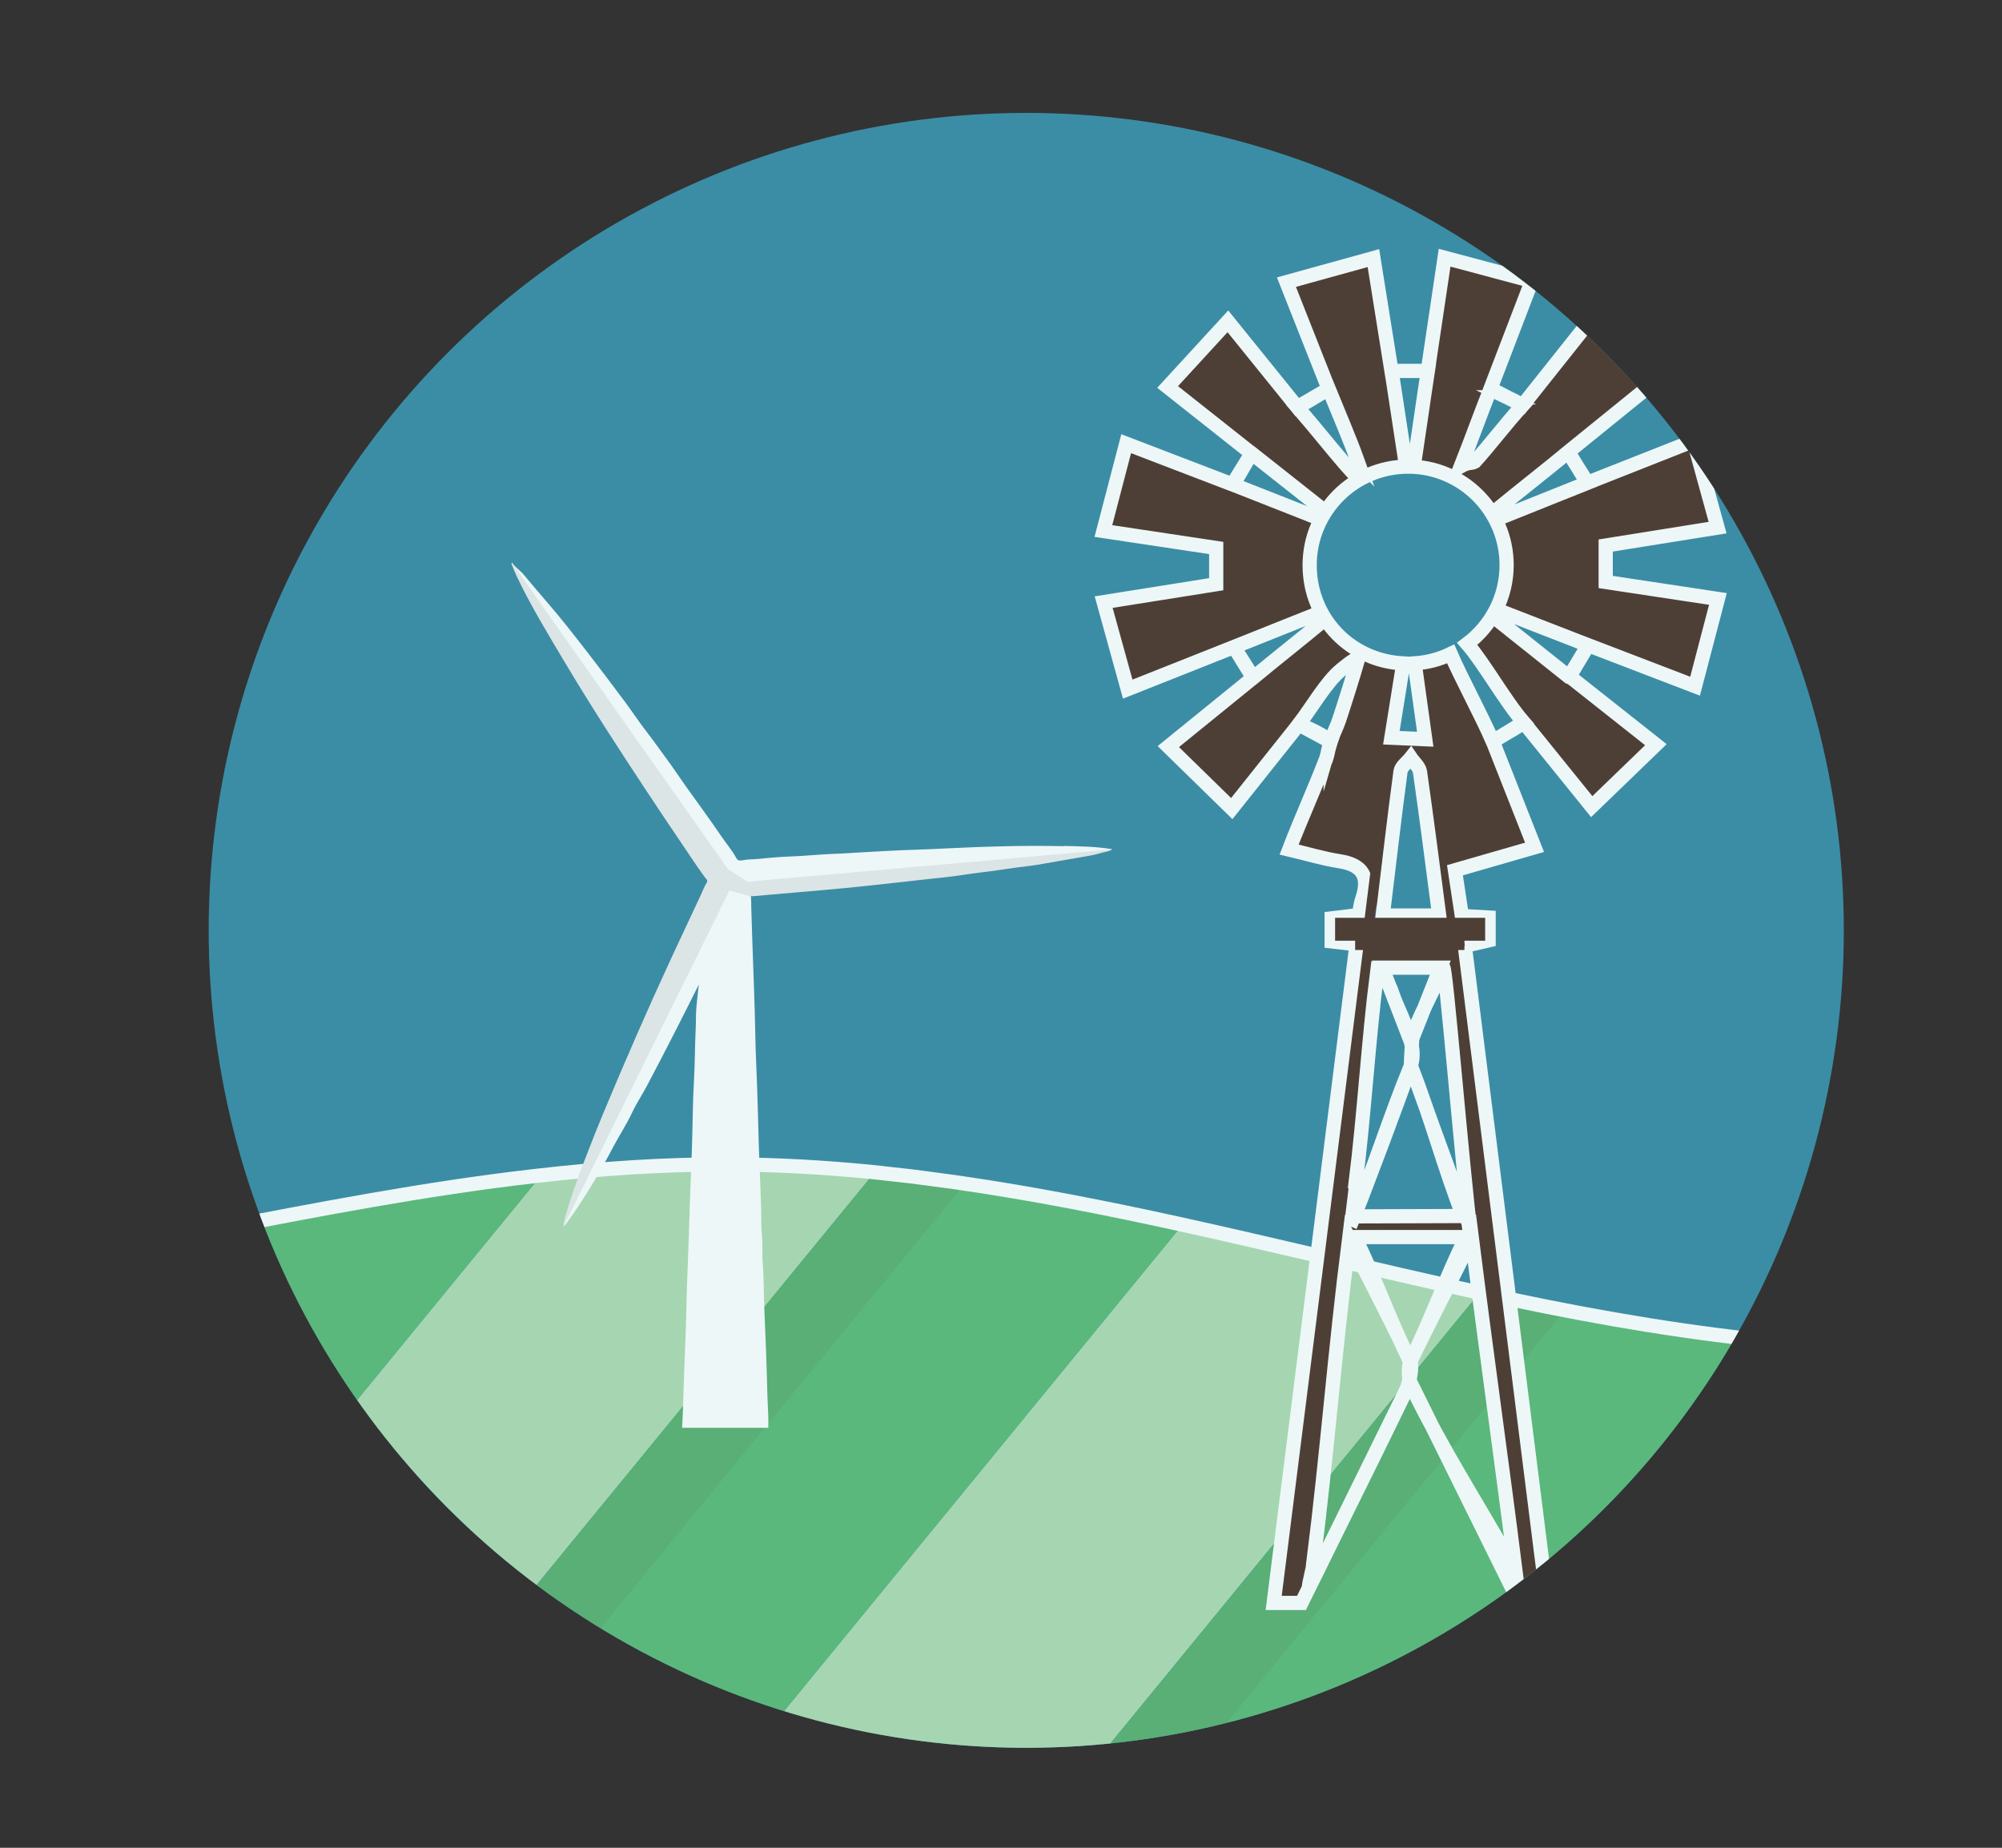 <?xml version="1.0" encoding="UTF-8"?><svg id="Layer_1" xmlns="http://www.w3.org/2000/svg" xmlns:xlink="http://www.w3.org/1999/xlink" viewBox="0 0 428.53 395.57"><rect x="0" y="0" width="428.53" height="395.57" fill="#333333" stroke="none"/><defs><style>.cls-1{fill:#3b8da5;}.cls-1,.cls-2,.cls-3,.cls-4,.cls-5,.cls-6,.cls-7,.cls-8,.cls-9{stroke-width:0px;}.cls-2{fill:#5ab87c;}.cls-3{fill:#171210;}.cls-3,.cls-9{opacity:.08;}.cls-4{fill:#b8debf;}.cls-5,.cls-10{fill:none;}.cls-6{fill:#a5d6b1;}.cls-7,.cls-11,.cls-9{fill:#4e3f36;}.cls-8{fill:#edf7f8;}.cls-12{clip-path:url(#clippath);}.cls-10,.cls-11{stroke:#edf7f8;stroke-miterlimit:10;stroke-width:3.04px;}</style><clipPath id="clippath"><circle class="cls-5" cx="219.67" cy="199.17" r="175"/></clipPath></defs><g class="cls-12"><rect class="cls-1" x="22.01" y="-8.23" width="428.69" height="428.69" rx="65.49" ry="65.49"/><path class="cls-6" d="m156.93,250.49c-14.12-.09-28.19.87-42.2,2.48l-91.91,112.21c3.17,20.03,15.51,37.11,32.54,46.78l130.97-159.88c-9.76-.95-19.55-1.52-29.39-1.58Z"/><path class="cls-6" d="m252.29,263.19l-128.83,157.28h75.53l116.91-142.72c-21.21-4.64-42.38-9.9-63.61-14.56Z"/><path class="cls-6" d="m450.7,287.25c-22.46,3.52-45.58,3.51-68.65,1.37l-108,131.85h72.07l104.58-127.67v-5.54Z"/><path class="cls-4" d="m22.01,269.1v5.42l5.28-6.45c-1.76.34-3.52.68-5.28,1.03Z"/><path class="cls-2" d="m44.46,264.73c-5.73,1.11-12.41,2.41-18.14,3.53l-4.32,5.55v81.17c0,3.47.28,6.88.81,10.2l91.91-112.21c-23.55,2.7-46.97,7.24-70.26,11.77Z"/><path class="cls-2" d="m324.1,279.51c-2.74-.57-5.47-1.16-8.21-1.76l-116.91,142.72h75.07l108-131.85c-19.49-1.81-38.95-5.12-57.95-9.11Z"/><path class="cls-2" d="m450.7,354.97v-62.18l-104.58,127.67h39.09c36.02,0,65.49-29.47,65.49-65.49Z"/><path class="cls-2" d="m186.32,252.07L55.35,411.96c9.51,5.4,20.48,8.51,32.14,8.51h35.96l128.83-157.28c-21.87-4.8-43.82-8.95-65.96-11.11Z"/><path class="cls-9" d="m205.64,254.44c-6.42-.93-12.86-1.75-19.32-2.38L55.35,411.94c4.96,2.82,10.33,5,15.97,6.46l134.31-163.96Z"/><path class="cls-2" d="m22.01,269.1v4.87l4.74-5.79c-1.58.31-3.16.61-4.74.92Z"/><path class="cls-9" d="m44.46,264.73c-5.73,1.11-11.45,2.23-17.18,3.34-.18.03-.36.07-.54.1l-4.74,5.79v25.96l30.03-36.66c-2.53.49-5.05.98-7.57,1.47Z"/><path class="cls-9" d="m198.99,420.46h21.26l113.79-138.91c-3.4-.66-6.79-1.34-10.17-2.05-2.67-.56-5.34-1.14-8.01-1.72l-116.87,142.68Z"/><polygon class="cls-9" points="450.7 292.79 346.12 420.46 346.62 420.46 367.38 420.46 450.7 318.75 450.7 292.79"/><path class="cls-10" d="m450.53,291.56h0v-5.54c-22.46,3.52-45.58,3.51-68.65,1.37-19.49-1.81-38.95-5.12-57.95-9.11-2.74-.57-5.47-1.16-8.21-1.76-21.21-4.64-42.38-9.9-63.61-14.56-15.5-3.4-31.04-6.46-46.66-8.73h0c-.32-.06-.65-.1-.97-.14-1.96-.28-3.92-.54-5.88-.79-1.23-.16-2.45-.33-3.68-.48-1.3-.16-2.6-.29-3.91-.43-1.63-.18-3.25-.38-4.88-.54h0c-9.75-.94-19.54-1.51-29.38-1.57-14.12-.09-28.19.87-42.2,2.48-23.55,2.7-46.97,7.24-70.26,11.77-5.73,1.11-12.41,2.41-18.14,3.53l-4.32,5.55v81.17c0,3.47.28,6.88.81,10.2,3.17,20.03,15.51,37.11,32.54,46.78,9.51,5.4,20.48,8.51,32.14,8.51h297.71c36.02,0,65.49-29.47,65.49-65.49v-36.22h0v-25.96Z"/><path class="cls-8" d="m227.68,181.15c-8.04-.17-16.07.03-24.1.43-2.64.13-5.28.26-7.93.34-3.64.11-7.27.33-10.91.53-1.99.11-3.98.27-5.96.33-3.16.1-6.29.46-9.45.57-2.26.08-4.53.27-6.78.51-1.18.12-2.38.06-3.56.3-.48.1-1.06.15-1.36-.42-.91-1.71-2.19-3.16-3.26-4.76-2.45-3.62-5.06-7.13-7.59-10.69-1.42-2-2.77-4.06-4.24-6.03-1.26-1.68-2.43-3.42-3.73-5.07-1.78-2.27-3.36-4.69-5.08-7-2.7-3.62-5.41-7.23-8.18-10.8-2.86-3.69-5.73-7.36-8.8-10.88-1.58-1.82-3.12-3.68-4.68-5.52-.76-.9-1.8-1.52-2.45-2.53h0c-.16.07-.17.19-.1.35.34.82.65,1.65,1.03,2.45,3.06,6.45,6.78,12.54,10.43,18.66,5.46,9.16,11.27,18.11,17.14,27.01,2.57,3.9,5.17,7.78,7.79,11.64,1.65,2.43,3.25,4.91,5,7.28.19.26.7.6.37,1.11-.54.84-.87,1.78-1.29,2.68-2.09,4.5-4.22,8.98-6.31,13.49-5.11,11.05-9.97,22.21-14.65,33.44-.98,2.35-1.91,4.72-2.84,7.09-1.84,4.7-3.63,9.43-5.05,14.28-.24.83-.52,1.66-.54,2.72.36-.44.62-.73.85-1.05,3.72-5.15,6.94-10.6,9.89-16.22,1.26-2.39,2.76-4.64,3.91-7.1.94-2.01,2.18-3.87,3.22-5.83,2.03-3.84,4.03-7.69,6-11.55,1.72-3.37,3.42-6.75,5.11-10.13-.24,2.05-.6,5.28-.6,6.36,0,2.77-.2,5.53-.23,8.3-.05,4.11-.38,8.21-.45,12.31-.05,2.86-.12,5.72-.21,8.58-.14,4.45-.37,8.89-.49,13.34-.09,3.23-.21,6.45-.33,9.68-.13,3.67-.29,7.35-.36,11.03-.1,4.82-.32,9.64-.5,14.46-.13,3.53-.18,7.06-.39,10.59,0,.06-.02.14-.03.23h18.47c0-.09-.01-.16-.01-.22.09-2.29-.14-4.56-.19-6.84-.14-6.11-.38-12.21-.65-18.32-.15-3.25-.07-6.51-.35-9.76-.17-2.04.05-4.1-.17-6.16-.19-1.78-.11-3.59-.16-5.39-.12-4.88-.4-9.74-.53-14.62-.14-5.34-.28-10.69-.51-16.03-.1-2.45-.2-4.9-.23-7.35-.04-2.89-.15-5.78-.24-8.67-.13-3.87-.28-7.75-.41-11.62-.07-2.15-.12-4.29-.2-6.44,0-.14.01-1.45-.08-2.37,1.28-.04,2.54-.2,3.81-.31,4.11-.38,8.23-.7,12.34-1.07,2.45-.22,4.91-.45,7.36-.71,4.55-.48,9.1-.99,13.65-1.5,2.78-.31,5.56-.55,8.32-.99,2.49-.4,5-.64,7.5-1.01,2.26-.34,4.54-.67,6.82-.93,1.94-.23,3.87-.65,5.79-.96,1.81-.29,3.61-.65,5.42-.94,1.39-.23,2.79-.49,4.14-.9.69-.21,1.48-.21,2.22-.75-3.53-.59-6.97-.62-10.38-.7Z"/><path class="cls-3" d="m159.99,188.75l-4.14-2.64-46.27-65.64c-.16.08-.17.21-.1.36.34.82.65,1.65,1.03,2.45,3.06,6.45,6.78,12.54,10.43,18.66,5.46,9.16,11.27,18.11,17.14,27.01,2.57,3.9,5.17,7.78,7.79,11.64,1.65,2.43,3.25,4.91,5,7.28.19.26.7.6.37,1.11h0c-.54.84-.87,1.78-1.29,2.68-2.09,4.5-4.22,8.98-6.31,13.49-5.11,11.05-9.97,22.21-14.65,33.44-.98,2.35-1.91,4.72-2.84,7.09-1.84,4.7-3.63,9.43-5.05,14.28-.24.83-.52,1.66-.54,2.72l35.59-72.06,4.54,1.29c1.28-.04,2.54-.2,3.81-.31,4.11-.38,8.23-.7,12.34-1.06,2.45-.22,4.91-.45,7.36-.71,4.55-.48,9.1-.99,13.65-1.5,2.78-.31,5.56-.55,8.32-.99,2.49-.4,5-.64,7.5-1.01,2.26-.34,4.54-.67,6.82-.93,1.94-.23,3.87-.65,5.79-.96,1.81-.29,3.61-.65,5.42-.94,1.39-.23,2.79-.49,4.14-.9.69-.21,1.48-.21,2.22-.75l-78.07,6.91Z"/><path class="cls-11" d="m290.36,202.16c-2.22-.26-3.73-.43-5.32-.62v-4.94c2.13-.26,4.01-.49,5.83-.71.26-1.31.35-2.39.69-3.38m21.98,9.99c5.91,47,11.8,93.86,17.69,140.66h-5.99c-7.67-15.52-15.29-30.93-23.39-47.32-8.04,16.36-15.51,31.55-23.27,47.32h-5.95c5.9-46.93,11.81-93.91,17.74-141m1.2-9.65c1.6-4.66.27-7.35-4.85-8.14-3.56-.55-7.04-1.62-10.78-2.5,2.56-6.66,5.4-12.87,7.84-19.22.48-1.25.56-2.63,1.04-3.88-2.46-1.33-4.46-2.4-6.82-3.68-5.2,6.53-10.3,12.94-14.34,18.01-4.73-4.62-9.11-8.9-13.58-13.27,5.4-4.38,11.68-9.48,18.14-14.73-1.56-2.52-2.82-4.56-4.08-6.6-7.85,3.12-15.22,6.05-22.75,9.03-1.76-6.36-3.41-12.36-5.15-18.63,8.06-1.28,16.05-2.55,24.09-3.83v-7.76c-8.11-1.22-16.25-2.44-24.15-3.63,1.66-6.35,3.24-12.42,4.88-18.7,7.59,2.91,15.13,5.81,22.92,8.79,1.41-2.42,2.61-4.5,3.9-6.72-6.71-5.31-13.08-10.35-17.95-14.21,4.32-4.7,8.56-9.32,12.9-14.05,4.63,5.73,9.74,12.05,14.85,18.38,2.21-1.29,4.19-2.44,6.71-3.91-3.15-7.99-6.16-15.59-9.03-22.86,6.53-1.81,12.56-3.47,18.62-5.15,1.32,8.27,2.6,16.26,3.86,24.16h7.77c1.24-8.33,2.44-16.36,3.61-24.24,6.43,1.72,12.45,3.32,18.66,4.98-3.01,7.85-5.89,15.38-8.83,23.04,2.61,1.36,4.73,2.46,6.87,3.57,5.35-6.73,10.41-13.09,14.65-18.42,4.56,4.61,8.88,8.99,13.4,13.58-5.37,4.36-11.78,9.56-18.27,14.81,1.49,2.46,2.75,4.53,4.03,6.64,7.78-3.07,15.29-6.03,22.8-9,1.79,6.49,3.41,12.37,5.12,18.58-7.94,1.27-15.94,2.55-23.95,3.83v7.81c8.22,1.24,16.2,2.45,24.02,3.63-1.68,6.43-3.26,12.47-4.89,18.68-7.57-2.91-15.15-5.81-22.9-8.79-1.41,2.35-2.64,4.41-4,6.67,6.62,5.23,13,10.28,18.51,14.64-4.66,4.49-9.18,8.86-13.73,13.26-4.27-5.29-9.39-11.63-14.56-18.02-2.32,1.41-4.37,2.65-6.63,4.03,3.11,7.89,6.11,15.5,8.95,22.7-6.11,1.76-11.6,3.34-17.04,4.91.59,3.93,1.03,6.84,1.48,9.79,2.06.12,3.79.22,5.73.33v4.89c-1.77.41-3.37.78-5.08,1.17m-45.66-105.44c-1.33,2.13-2.61,4.29-4.08,6.65,5.75,2.27,12.9,5.08,18.11,7.14.42-.58.83-1.15,1.25-1.73-4.36-3.47-10.42-8.2-15.27-12.06Zm22.55,1.24c-1.55-4.3-3.69-9.25-6.04-15.03-2.7,1.57-4.19,2.59-6.71,3.91,3.84,4.45,7.23,8.73,10.15,12.11.65.72,1.3,1.44,1.94,2.16.24-1.06.96-2.29.65-3.16Zm7.41-18.88c.9,5.9,2.08,13.71,2.93,19.21.67,0,1.33.01,2,.02.84-5.46,1.92-13.24,2.84-19.23h-7.77Zm24.78,5.65c-1.01-.53-1.5-.78-3.58-1.86-2.21,5.57-4.07,10.81-6.36,16.6,1.81-.99,2.09-.48,2.98-.96,2.94-3.22,6.7-8.18,10.25-12.07q-1.7-.95-3.29-1.71Zm13.07,11.69c-4.9,4.03-10.72,8.59-15.06,12.15.34.58.68,1.16,1.02,1.74,5.22-2.08,12.43-5.01,18.08-7.25-1.21-2.23-2.69-4.17-4.03-6.64Zm.17,48.21c-.06.1,2.65-4.44,4.07-6.82-5.72-2.2-12.86-5.02-18.12-7.05-.35.6-.7,1.21-1.05,1.81,4.33,3.43,10.24,8.2,15.1,12.05Zm-26.97,62.2c-.85,2.62-6.47,12.8-6.62,15.17-.21,3.26-.3,5.81-.3,5.81,0,0,9.27,25.87,12.17,33.25.23-.04.49,3.48.72,3.44-1.88-14.86-5.48-59.17-5.97-57.67Zm-.85-11.16c-1.37-10.44-2.66-20.61-4.11-30.75-.15-1.08-1.28-2.01-1.96-3.01-.76.97-2.07,1.86-2.21,2.91-1.36,10.16-2.53,20.34-3.8,30.85h12.07Zm-12.19,11.16c1.98,5.13,3.83,9.9,6.14,15.88,2.4-6.07,4.27-10.79,6.29-15.88h-12.43Zm6.08,89.25c7.02,14.45,14.51,25.8,22.45,39.94-2.98-23.64-6.16-45.96-9.34-71.19-4.79,9.72-9.24,18.12-13.19,26.38-.45.94-.36,3.96.08,4.86Zm-.08-4.86c4.59-9.3,7.47-17.7,11.91-26.71h-23.76c4.34,8.81,7.2,17.27,11.85,26.71Zm-20.72,42.76c.32.13-1.25,5.4-.92,5.53.96-1.9,2.85-5.79,3.79-7.7,5.71-11.59,11.28-22.74,16.9-34.37.71-1.46,1.5-5.01.95-6.22-3.89-8.46-8.3-16.68-13.1-26.38-3.14,24.81-4.67,45.85-7.62,69.14Zm32.01-73.98c-4.16-10.72-6.57-20.31-11.18-32.18-4.7,11.59-7.68,21.32-12.12,32.26,9,0,14.35-.08,23.29-.08Zm-22.96-7.24c.34.13-1.02,7.95-.68,8.08,3.52-8.61,9.29-24.29,12.46-33.03.27-.75.71-2.51.02-5.1-.95-3.57-3.23-8.2-3.64-9.41-1.17-3.44-1.14-3.23-3.64-5.11-1.78,14.01-2.76,30.56-4.53,44.57Zm10.17-111.04c-.82,5.09-1.64,10.22-2.55,15.89,2.5.11,4.48.2,7.25.32-.8-5.76-1.53-11.01-2.26-16.24,2.75-.18,5.35-.88,7.71-2.02,2.19,5.06,6.61,13.22,9.04,18.82,2.65-1.86,3.65-2.09,6.59-4.15-3.88-4.43-8.56-12.79-12.09-16.83,5.12-3.85,8.43-9.97,8.43-16.86,0-11.64-9.44-21.08-21.08-21.08s-21.08,9.44-21.08,21.08,8.88,20.51,20.03,21.05Zm-15.54,16.71c.44-1.52,1.31-3.1,1.82-4.65,1.31-3.97,3.14-9.81,4.1-13.15-.98.13-3.05,1.93-3.63,2.39-3.17,2.55-6.3,8.06-9.11,11.72,1.19.45,5.09,2.08,6.82,3.68Zm-16.59-13.66c4.75-3.94,10.62-8.57,14.99-12.2-.35-.53-.7-1.07-1.06-1.6-5.23,2.08-12.31,4.93-18.01,7.2,1.33,2.27,2.72,4.28,4.08,6.6Z"/><rect class="cls-7" x="285.78" y="196.48" width="32.12" height="4.91"/><rect class="cls-7" x="290.07" y="199.45" width="23.39" height="3.92"/><rect class="cls-7" x="292.54" y="183.43" width="2.13" height="19.35" transform="translate(26.2 -34.9) rotate(7.12)"/></g></svg>
